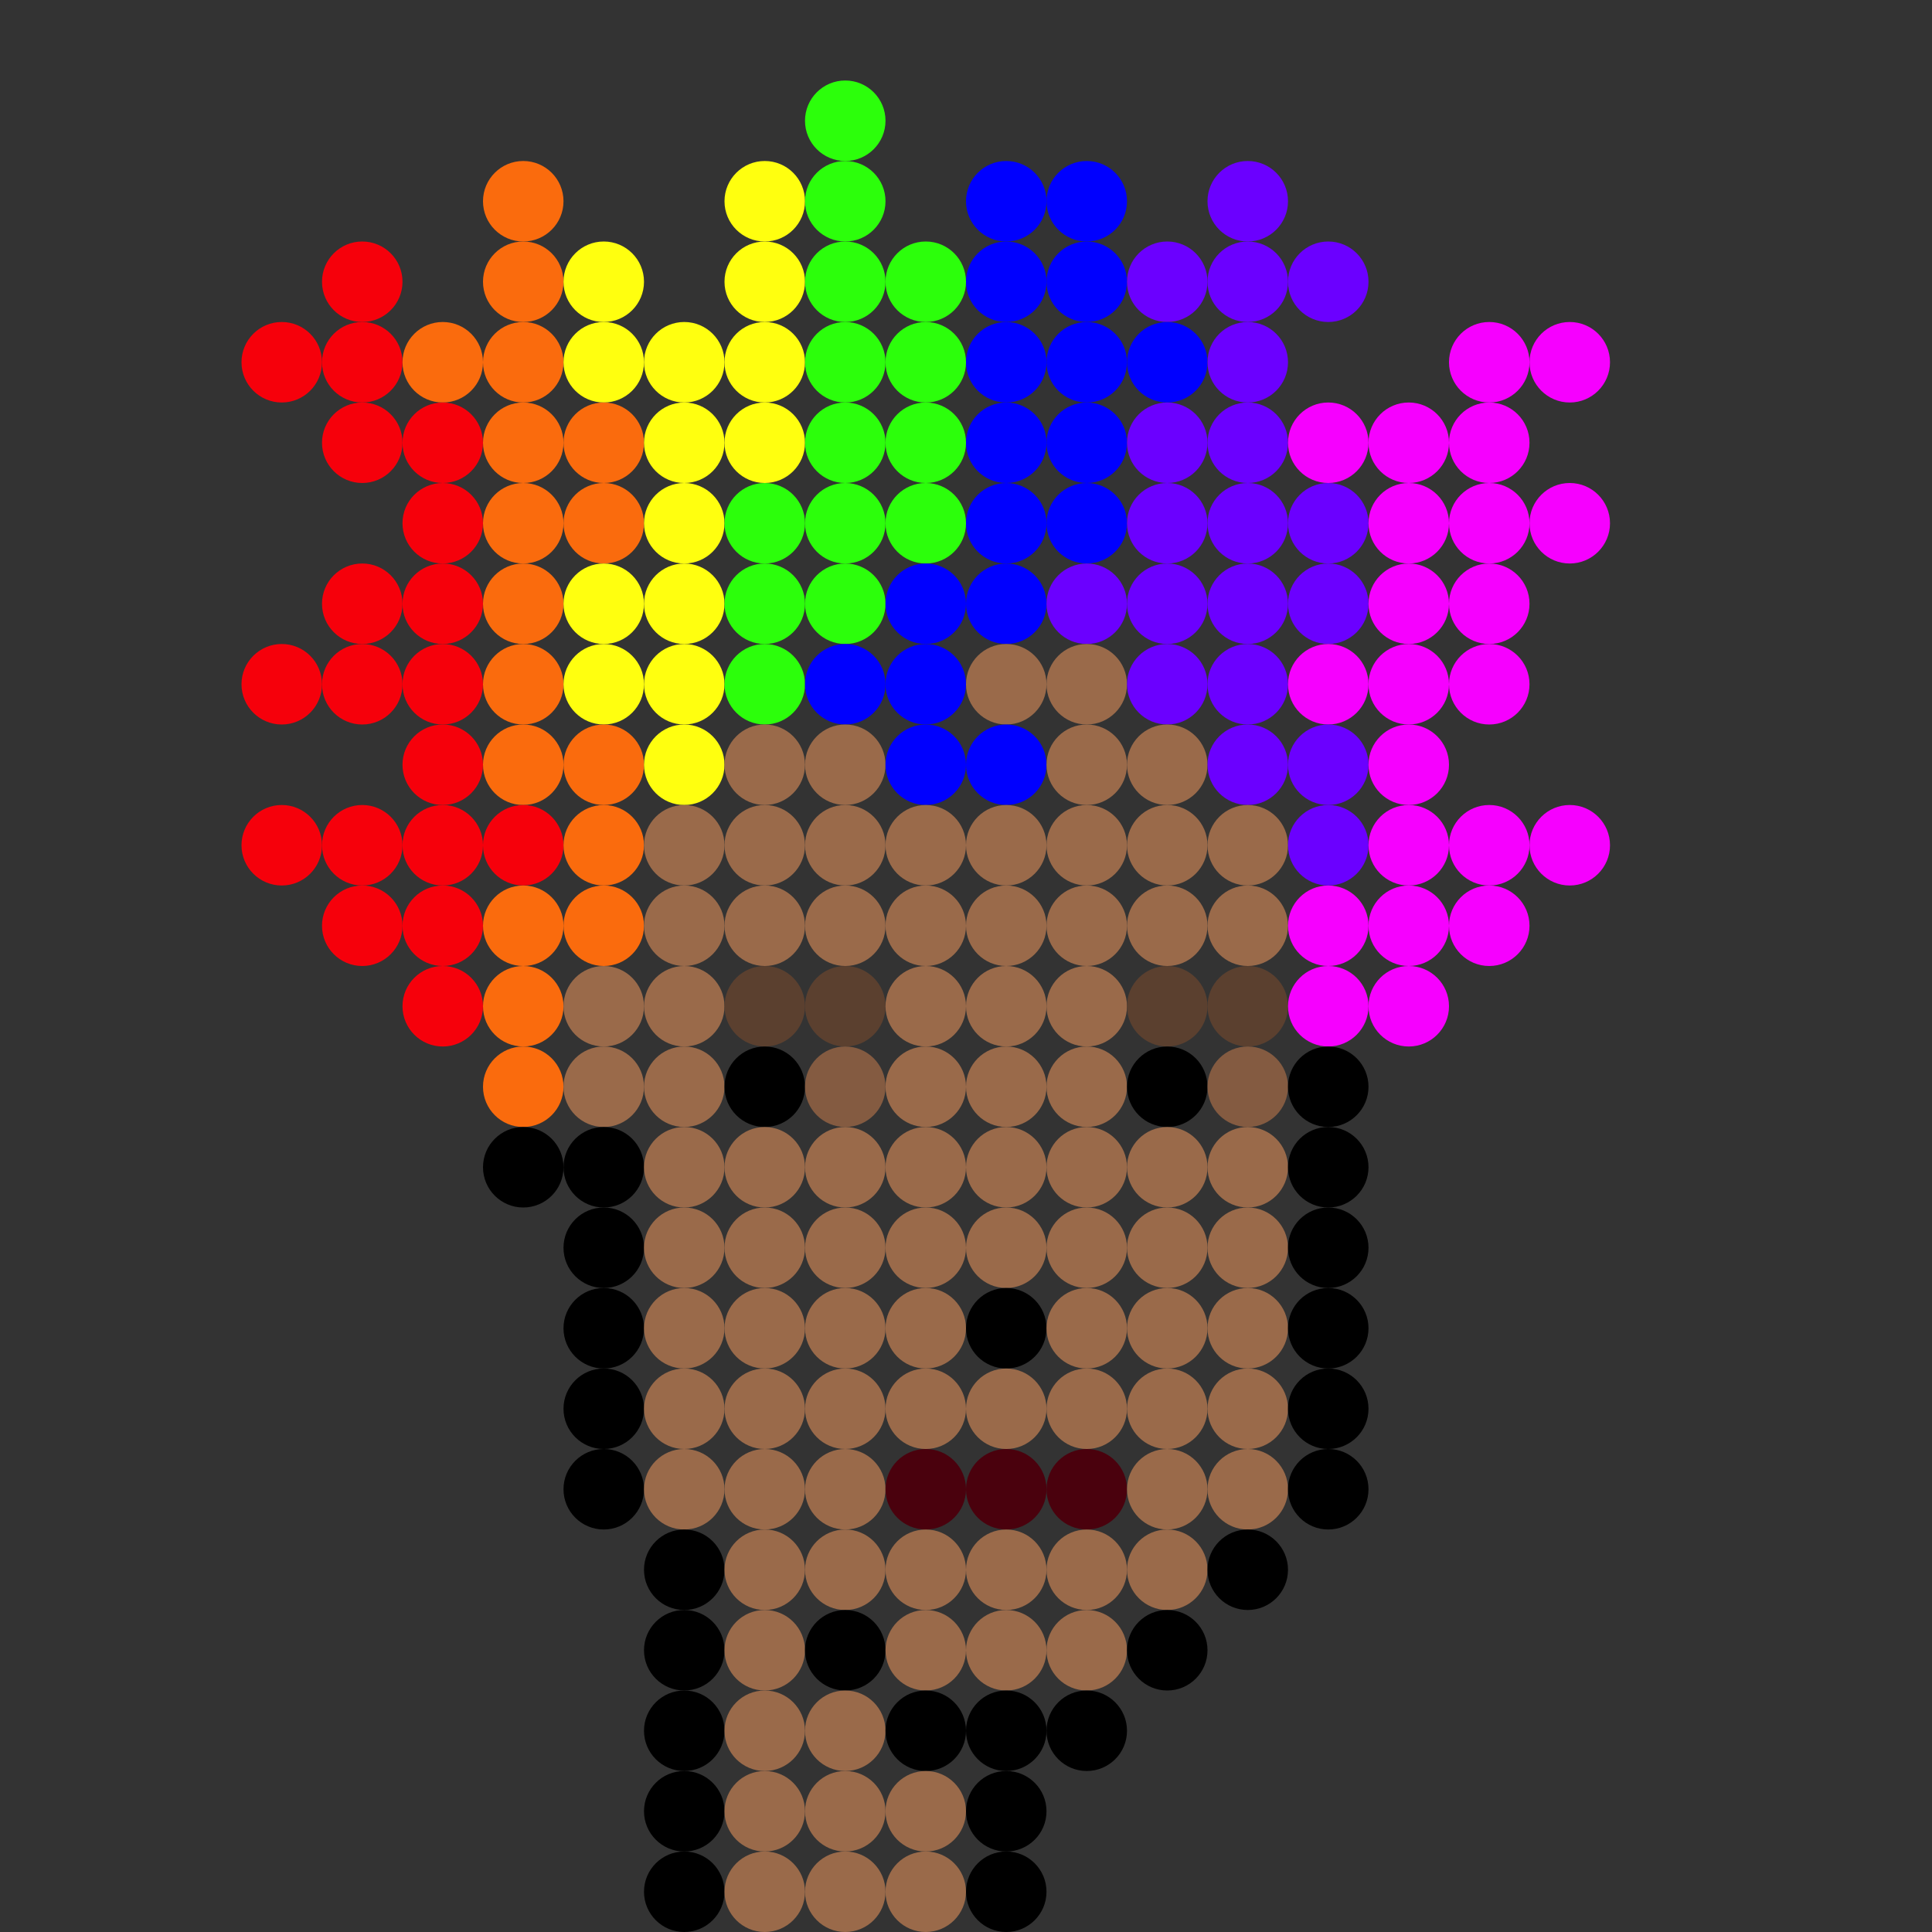<!--
     generated by pixelart/v1.1.0 on 2021-09-25 12:38:27 UTC
     
     spots_hidef with settings:
         {"spot":10,"spacing":0}

-->

<svg version="1.1" width="240" height="240" xmlns="http://www.w3.org/2000/svg">
  <rect width="100%" height="100%" fill="#333333" stroke="none"/>
  <circle cx="35" cy="45" r="5" fill="#f6000bff" />
  <circle cx="35" cy="85" r="5" fill="#f6000bff" />
  <circle cx="35" cy="105" r="5" fill="#f6000bff" />
  <circle cx="45" cy="35" r="5" fill="#f6000bff" />
  <circle cx="45" cy="45" r="5" fill="#f6000bff" />
  <circle cx="45" cy="55" r="5" fill="#f6000bff" />
  <circle cx="45" cy="75" r="5" fill="#f6000bff" />
  <circle cx="45" cy="85" r="5" fill="#f6000bff" />
  <circle cx="45" cy="105" r="5" fill="#f6000bff" />
  <circle cx="45" cy="115" r="5" fill="#f6000bff" />
  <circle cx="55" cy="45" r="5" fill="#fa6b0dff" />
  <circle cx="55" cy="55" r="5" fill="#f6000bff" />
  <circle cx="55" cy="65" r="5" fill="#f6000bff" />
  <circle cx="55" cy="75" r="5" fill="#f6000bff" />
  <circle cx="55" cy="85" r="5" fill="#f6000bff" />
  <circle cx="55" cy="95" r="5" fill="#f6000bff" />
  <circle cx="55" cy="105" r="5" fill="#f6000bff" />
  <circle cx="55" cy="115" r="5" fill="#f6000bff" />
  <circle cx="55" cy="125" r="5" fill="#f6000bff" />
  <circle cx="65" cy="25" r="5" fill="#fa6b0dff" />
  <circle cx="65" cy="35" r="5" fill="#fa6b0dff" />
  <circle cx="65" cy="45" r="5" fill="#fa6b0dff" />
  <circle cx="65" cy="55" r="5" fill="#fa6b0dff" />
  <circle cx="65" cy="65" r="5" fill="#fa6b0dff" />
  <circle cx="65" cy="75" r="5" fill="#fa6b0dff" />
  <circle cx="65" cy="85" r="5" fill="#fa6b0dff" />
  <circle cx="65" cy="95" r="5" fill="#fa6b0dff" />
  <circle cx="65" cy="105" r="5" fill="#f6000bff" />
  <circle cx="65" cy="115" r="5" fill="#fa6b0dff" />
  <circle cx="65" cy="125" r="5" fill="#fa6b0dff" />
  <circle cx="65" cy="135" r="5" fill="#fa6b0dff" />
  <circle cx="65" cy="145" r="5" fill="#000000ff" />
  <circle cx="75" cy="35" r="5" fill="#ffff0fff" />
  <circle cx="75" cy="45" r="5" fill="#ffff0fff" />
  <circle cx="75" cy="55" r="5" fill="#fa6b0dff" />
  <circle cx="75" cy="65" r="5" fill="#fa6b0dff" />
  <circle cx="75" cy="75" r="5" fill="#ffff0fff" />
  <circle cx="75" cy="85" r="5" fill="#ffff0fff" />
  <circle cx="75" cy="95" r="5" fill="#fa6b0dff" />
  <circle cx="75" cy="105" r="5" fill="#fa6b0dff" />
  <circle cx="75" cy="115" r="5" fill="#fa6b0dff" />
  <circle cx="75" cy="125" r="5" fill="#9a6a4aff" />
  <circle cx="75" cy="135" r="5" fill="#9a6a4aff" />
  <circle cx="75" cy="145" r="5" fill="#000000ff" />
  <circle cx="75" cy="155" r="5" fill="#000000ff" />
  <circle cx="75" cy="165" r="5" fill="#000000ff" />
  <circle cx="75" cy="175" r="5" fill="#000000ff" />
  <circle cx="75" cy="185" r="5" fill="#000000ff" />
  <circle cx="85" cy="45" r="5" fill="#ffff0fff" />
  <circle cx="85" cy="55" r="5" fill="#ffff0fff" />
  <circle cx="85" cy="65" r="5" fill="#ffff0fff" />
  <circle cx="85" cy="75" r="5" fill="#ffff0fff" />
  <circle cx="85" cy="85" r="5" fill="#ffff0fff" />
  <circle cx="85" cy="95" r="5" fill="#ffff0fff" />
  <circle cx="85" cy="105" r="5" fill="#9a6a4aff" />
  <circle cx="85" cy="115" r="5" fill="#9a6a4aff" />
  <circle cx="85" cy="125" r="5" fill="#9a6a4aff" />
  <circle cx="85" cy="135" r="5" fill="#9a6a4aff" />
  <circle cx="85" cy="145" r="5" fill="#9a6a4aff" />
  <circle cx="85" cy="155" r="5" fill="#9a6a4aff" />
  <circle cx="85" cy="165" r="5" fill="#9a6a4aff" />
  <circle cx="85" cy="175" r="5" fill="#9a6a4aff" />
  <circle cx="85" cy="185" r="5" fill="#9a6a4aff" />
  <circle cx="85" cy="195" r="5" fill="#000000ff" />
  <circle cx="85" cy="205" r="5" fill="#000000ff" />
  <circle cx="85" cy="215" r="5" fill="#000000ff" />
  <circle cx="85" cy="225" r="5" fill="#000000ff" />
  <circle cx="85" cy="235" r="5" fill="#000000ff" />
  <circle cx="95" cy="25" r="5" fill="#ffff0fff" />
  <circle cx="95" cy="35" r="5" fill="#ffff0fff" />
  <circle cx="95" cy="45" r="5" fill="#ffff0fff" />
  <circle cx="95" cy="55" r="5" fill="#ffff0fff" />
  <circle cx="95" cy="65" r="5" fill="#2cff0bff" />
  <circle cx="95" cy="75" r="5" fill="#2cff0bff" />
  <circle cx="95" cy="85" r="5" fill="#2cff0bff" />
  <circle cx="95" cy="95" r="5" fill="#9a6a4aff" />
  <circle cx="95" cy="105" r="5" fill="#9a6a4aff" />
  <circle cx="95" cy="115" r="5" fill="#9a6a4aff" />
  <circle cx="95" cy="125" r="5" fill="#5b402fff" />
  <circle cx="95" cy="135" r="5" fill="#000000ff" />
  <circle cx="95" cy="145" r="5" fill="#9a6a4aff" />
  <circle cx="95" cy="155" r="5" fill="#9a6a4aff" />
  <circle cx="95" cy="165" r="5" fill="#9a6a4aff" />
  <circle cx="95" cy="175" r="5" fill="#9a6a4aff" />
  <circle cx="95" cy="185" r="5" fill="#9a6a4aff" />
  <circle cx="95" cy="195" r="5" fill="#9a6a4aff" />
  <circle cx="95" cy="205" r="5" fill="#9a6a4aff" />
  <circle cx="95" cy="215" r="5" fill="#9a6a4aff" />
  <circle cx="95" cy="225" r="5" fill="#9a6a4aff" />
  <circle cx="95" cy="235" r="5" fill="#9a6a4aff" />
  <circle cx="105" cy="15" r="5" fill="#2cff0bff" />
  <circle cx="105" cy="25" r="5" fill="#2cff0bff" />
  <circle cx="105" cy="35" r="5" fill="#2cff0bff" />
  <circle cx="105" cy="45" r="5" fill="#2cff0bff" />
  <circle cx="105" cy="55" r="5" fill="#2cff0bff" />
  <circle cx="105" cy="65" r="5" fill="#2cff0bff" />
  <circle cx="105" cy="75" r="5" fill="#2cff0bff" />
  <circle cx="105" cy="85" r="5" fill="#0000ffff" />
  <circle cx="105" cy="95" r="5" fill="#9a6a4aff" />
  <circle cx="105" cy="105" r="5" fill="#9a6a4aff" />
  <circle cx="105" cy="115" r="5" fill="#9a6a4aff" />
  <circle cx="105" cy="125" r="5" fill="#5b402fff" />
  <circle cx="105" cy="135" r="5" fill="#845b41ff" />
  <circle cx="105" cy="145" r="5" fill="#9a6a4aff" />
  <circle cx="105" cy="155" r="5" fill="#9a6a4aff" />
  <circle cx="105" cy="165" r="5" fill="#9a6a4aff" />
  <circle cx="105" cy="175" r="5" fill="#9a6a4aff" />
  <circle cx="105" cy="185" r="5" fill="#9a6a4aff" />
  <circle cx="105" cy="195" r="5" fill="#9a6a4aff" />
  <circle cx="105" cy="205" r="5" fill="#000000ff" />
  <circle cx="105" cy="215" r="5" fill="#9a6a4aff" />
  <circle cx="105" cy="225" r="5" fill="#9a6a4aff" />
  <circle cx="105" cy="235" r="5" fill="#9a6a4aff" />
  <circle cx="115" cy="35" r="5" fill="#2cff0bff" />
  <circle cx="115" cy="45" r="5" fill="#2cff0bff" />
  <circle cx="115" cy="55" r="5" fill="#2cff0bff" />
  <circle cx="115" cy="65" r="5" fill="#2cff0bff" />
  <circle cx="115" cy="75" r="5" fill="#0000ffff" />
  <circle cx="115" cy="85" r="5" fill="#0000ffff" />
  <circle cx="115" cy="95" r="5" fill="#0000ffff" />
  <circle cx="115" cy="105" r="5" fill="#9a6a4aff" />
  <circle cx="115" cy="115" r="5" fill="#9a6a4aff" />
  <circle cx="115" cy="125" r="5" fill="#9a6a4aff" />
  <circle cx="115" cy="135" r="5" fill="#9a6a4aff" />
  <circle cx="115" cy="145" r="5" fill="#9a6a4aff" />
  <circle cx="115" cy="155" r="5" fill="#9a6a4aff" />
  <circle cx="115" cy="165" r="5" fill="#9a6a4aff" />
  <circle cx="115" cy="175" r="5" fill="#9a6a4aff" />
  <circle cx="115" cy="185" r="5" fill="#4a010dff" />
  <circle cx="115" cy="195" r="5" fill="#9a6a4aff" />
  <circle cx="115" cy="205" r="5" fill="#9a6a4aff" />
  <circle cx="115" cy="215" r="5" fill="#000000ff" />
  <circle cx="115" cy="225" r="5" fill="#9a6a4aff" />
  <circle cx="115" cy="235" r="5" fill="#9a6a4aff" />
  <circle cx="125" cy="25" r="5" fill="#0000ffff" />
  <circle cx="125" cy="35" r="5" fill="#0000ffff" />
  <circle cx="125" cy="45" r="5" fill="#0000ffff" />
  <circle cx="125" cy="55" r="5" fill="#0000ffff" />
  <circle cx="125" cy="65" r="5" fill="#0000ffff" />
  <circle cx="125" cy="75" r="5" fill="#0000ffff" />
  <circle cx="125" cy="85" r="5" fill="#9a6a4aff" />
  <circle cx="125" cy="95" r="5" fill="#0000ffff" />
  <circle cx="125" cy="105" r="5" fill="#9a6a4aff" />
  <circle cx="125" cy="115" r="5" fill="#9a6a4aff" />
  <circle cx="125" cy="125" r="5" fill="#9a6a4aff" />
  <circle cx="125" cy="135" r="5" fill="#9a6a4aff" />
  <circle cx="125" cy="145" r="5" fill="#9a6a4aff" />
  <circle cx="125" cy="155" r="5" fill="#9a6a4aff" />
  <circle cx="125" cy="165" r="5" fill="#000000ff" />
  <circle cx="125" cy="175" r="5" fill="#9a6a4aff" />
  <circle cx="125" cy="185" r="5" fill="#4a010dff" />
  <circle cx="125" cy="195" r="5" fill="#9a6a4aff" />
  <circle cx="125" cy="205" r="5" fill="#9a6a4aff" />
  <circle cx="125" cy="215" r="5" fill="#000000ff" />
  <circle cx="125" cy="225" r="5" fill="#000000ff" />
  <circle cx="125" cy="235" r="5" fill="#000000ff" />
  <circle cx="135" cy="25" r="5" fill="#0000ffff" />
  <circle cx="135" cy="35" r="5" fill="#0000ffff" />
  <circle cx="135" cy="45" r="5" fill="#0000ffff" />
  <circle cx="135" cy="55" r="5" fill="#0000ffff" />
  <circle cx="135" cy="65" r="5" fill="#0000ffff" />
  <circle cx="135" cy="75" r="5" fill="#6b00ffff" />
  <circle cx="135" cy="85" r="5" fill="#9a6a4aff" />
  <circle cx="135" cy="95" r="5" fill="#9a6a4aff" />
  <circle cx="135" cy="105" r="5" fill="#9a6a4aff" />
  <circle cx="135" cy="115" r="5" fill="#9a6a4aff" />
  <circle cx="135" cy="125" r="5" fill="#9a6a4aff" />
  <circle cx="135" cy="135" r="5" fill="#9a6a4aff" />
  <circle cx="135" cy="145" r="5" fill="#9a6a4aff" />
  <circle cx="135" cy="155" r="5" fill="#9a6a4aff" />
  <circle cx="135" cy="165" r="5" fill="#9a6a4aff" />
  <circle cx="135" cy="175" r="5" fill="#9a6a4aff" />
  <circle cx="135" cy="185" r="5" fill="#4a010dff" />
  <circle cx="135" cy="195" r="5" fill="#9a6a4aff" />
  <circle cx="135" cy="205" r="5" fill="#9a6a4aff" />
  <circle cx="135" cy="215" r="5" fill="#000000ff" />
  <circle cx="145" cy="35" r="5" fill="#6b00ffff" />
  <circle cx="145" cy="45" r="5" fill="#0000ffff" />
  <circle cx="145" cy="55" r="5" fill="#6b00ffff" />
  <circle cx="145" cy="65" r="5" fill="#6b00ffff" />
  <circle cx="145" cy="75" r="5" fill="#6b00ffff" />
  <circle cx="145" cy="85" r="5" fill="#6b00ffff" />
  <circle cx="145" cy="95" r="5" fill="#9a6a4aff" />
  <circle cx="145" cy="105" r="5" fill="#9a6a4aff" />
  <circle cx="145" cy="115" r="5" fill="#9a6a4aff" />
  <circle cx="145" cy="125" r="5" fill="#5b402fff" />
  <circle cx="145" cy="135" r="5" fill="#000000ff" />
  <circle cx="145" cy="145" r="5" fill="#9a6a4aff" />
  <circle cx="145" cy="155" r="5" fill="#9a6a4aff" />
  <circle cx="145" cy="165" r="5" fill="#9a6a4aff" />
  <circle cx="145" cy="175" r="5" fill="#9a6a4aff" />
  <circle cx="145" cy="185" r="5" fill="#9a6a4aff" />
  <circle cx="145" cy="195" r="5" fill="#9a6a4aff" />
  <circle cx="145" cy="205" r="5" fill="#000000ff" />
  <circle cx="155" cy="25" r="5" fill="#6b00ffff" />
  <circle cx="155" cy="35" r="5" fill="#6b00ffff" />
  <circle cx="155" cy="45" r="5" fill="#6b00ffff" />
  <circle cx="155" cy="55" r="5" fill="#6b00ffff" />
  <circle cx="155" cy="65" r="5" fill="#6b00ffff" />
  <circle cx="155" cy="75" r="5" fill="#6b00ffff" />
  <circle cx="155" cy="85" r="5" fill="#6b00ffff" />
  <circle cx="155" cy="95" r="5" fill="#6b00ffff" />
  <circle cx="155" cy="105" r="5" fill="#9a6a4aff" />
  <circle cx="155" cy="115" r="5" fill="#9a6a4aff" />
  <circle cx="155" cy="125" r="5" fill="#5b402fff" />
  <circle cx="155" cy="135" r="5" fill="#845b41ff" />
  <circle cx="155" cy="145" r="5" fill="#9a6a4aff" />
  <circle cx="155" cy="155" r="5" fill="#9a6a4aff" />
  <circle cx="155" cy="165" r="5" fill="#9a6a4aff" />
  <circle cx="155" cy="175" r="5" fill="#9a6a4aff" />
  <circle cx="155" cy="185" r="5" fill="#9a6a4aff" />
  <circle cx="155" cy="195" r="5" fill="#000000ff" />
  <circle cx="165" cy="35" r="5" fill="#6b00ffff" />
  <circle cx="165" cy="55" r="5" fill="#f600ffff" />
  <circle cx="165" cy="65" r="5" fill="#6b00ffff" />
  <circle cx="165" cy="75" r="5" fill="#6b00ffff" />
  <circle cx="165" cy="85" r="5" fill="#f600ffff" />
  <circle cx="165" cy="95" r="5" fill="#6b00ffff" />
  <circle cx="165" cy="105" r="5" fill="#6b00ffff" />
  <circle cx="165" cy="115" r="5" fill="#f600ffff" />
  <circle cx="165" cy="125" r="5" fill="#f600ffff" />
  <circle cx="165" cy="135" r="5" fill="#000000ff" />
  <circle cx="165" cy="145" r="5" fill="#000000ff" />
  <circle cx="165" cy="155" r="5" fill="#000000ff" />
  <circle cx="165" cy="165" r="5" fill="#000000ff" />
  <circle cx="165" cy="175" r="5" fill="#000000ff" />
  <circle cx="165" cy="185" r="5" fill="#000000ff" />
  <circle cx="175" cy="55" r="5" fill="#f600ffff" />
  <circle cx="175" cy="65" r="5" fill="#f600ffff" />
  <circle cx="175" cy="75" r="5" fill="#f600ffff" />
  <circle cx="175" cy="85" r="5" fill="#f600ffff" />
  <circle cx="175" cy="95" r="5" fill="#f600ffff" />
  <circle cx="175" cy="105" r="5" fill="#f600ffff" />
  <circle cx="175" cy="115" r="5" fill="#f600ffff" />
  <circle cx="175" cy="125" r="5" fill="#f600ffff" />
  <circle cx="185" cy="45" r="5" fill="#f600ffff" />
  <circle cx="185" cy="55" r="5" fill="#f600ffff" />
  <circle cx="185" cy="65" r="5" fill="#f600ffff" />
  <circle cx="185" cy="75" r="5" fill="#f600ffff" />
  <circle cx="185" cy="85" r="5" fill="#f600ffff" />
  <circle cx="185" cy="105" r="5" fill="#f600ffff" />
  <circle cx="185" cy="115" r="5" fill="#f600ffff" />
  <circle cx="195" cy="45" r="5" fill="#f600ffff" />
  <circle cx="195" cy="65" r="5" fill="#f600ffff" />
  <circle cx="195" cy="105" r="5" fill="#f600ffff" />
</svg>